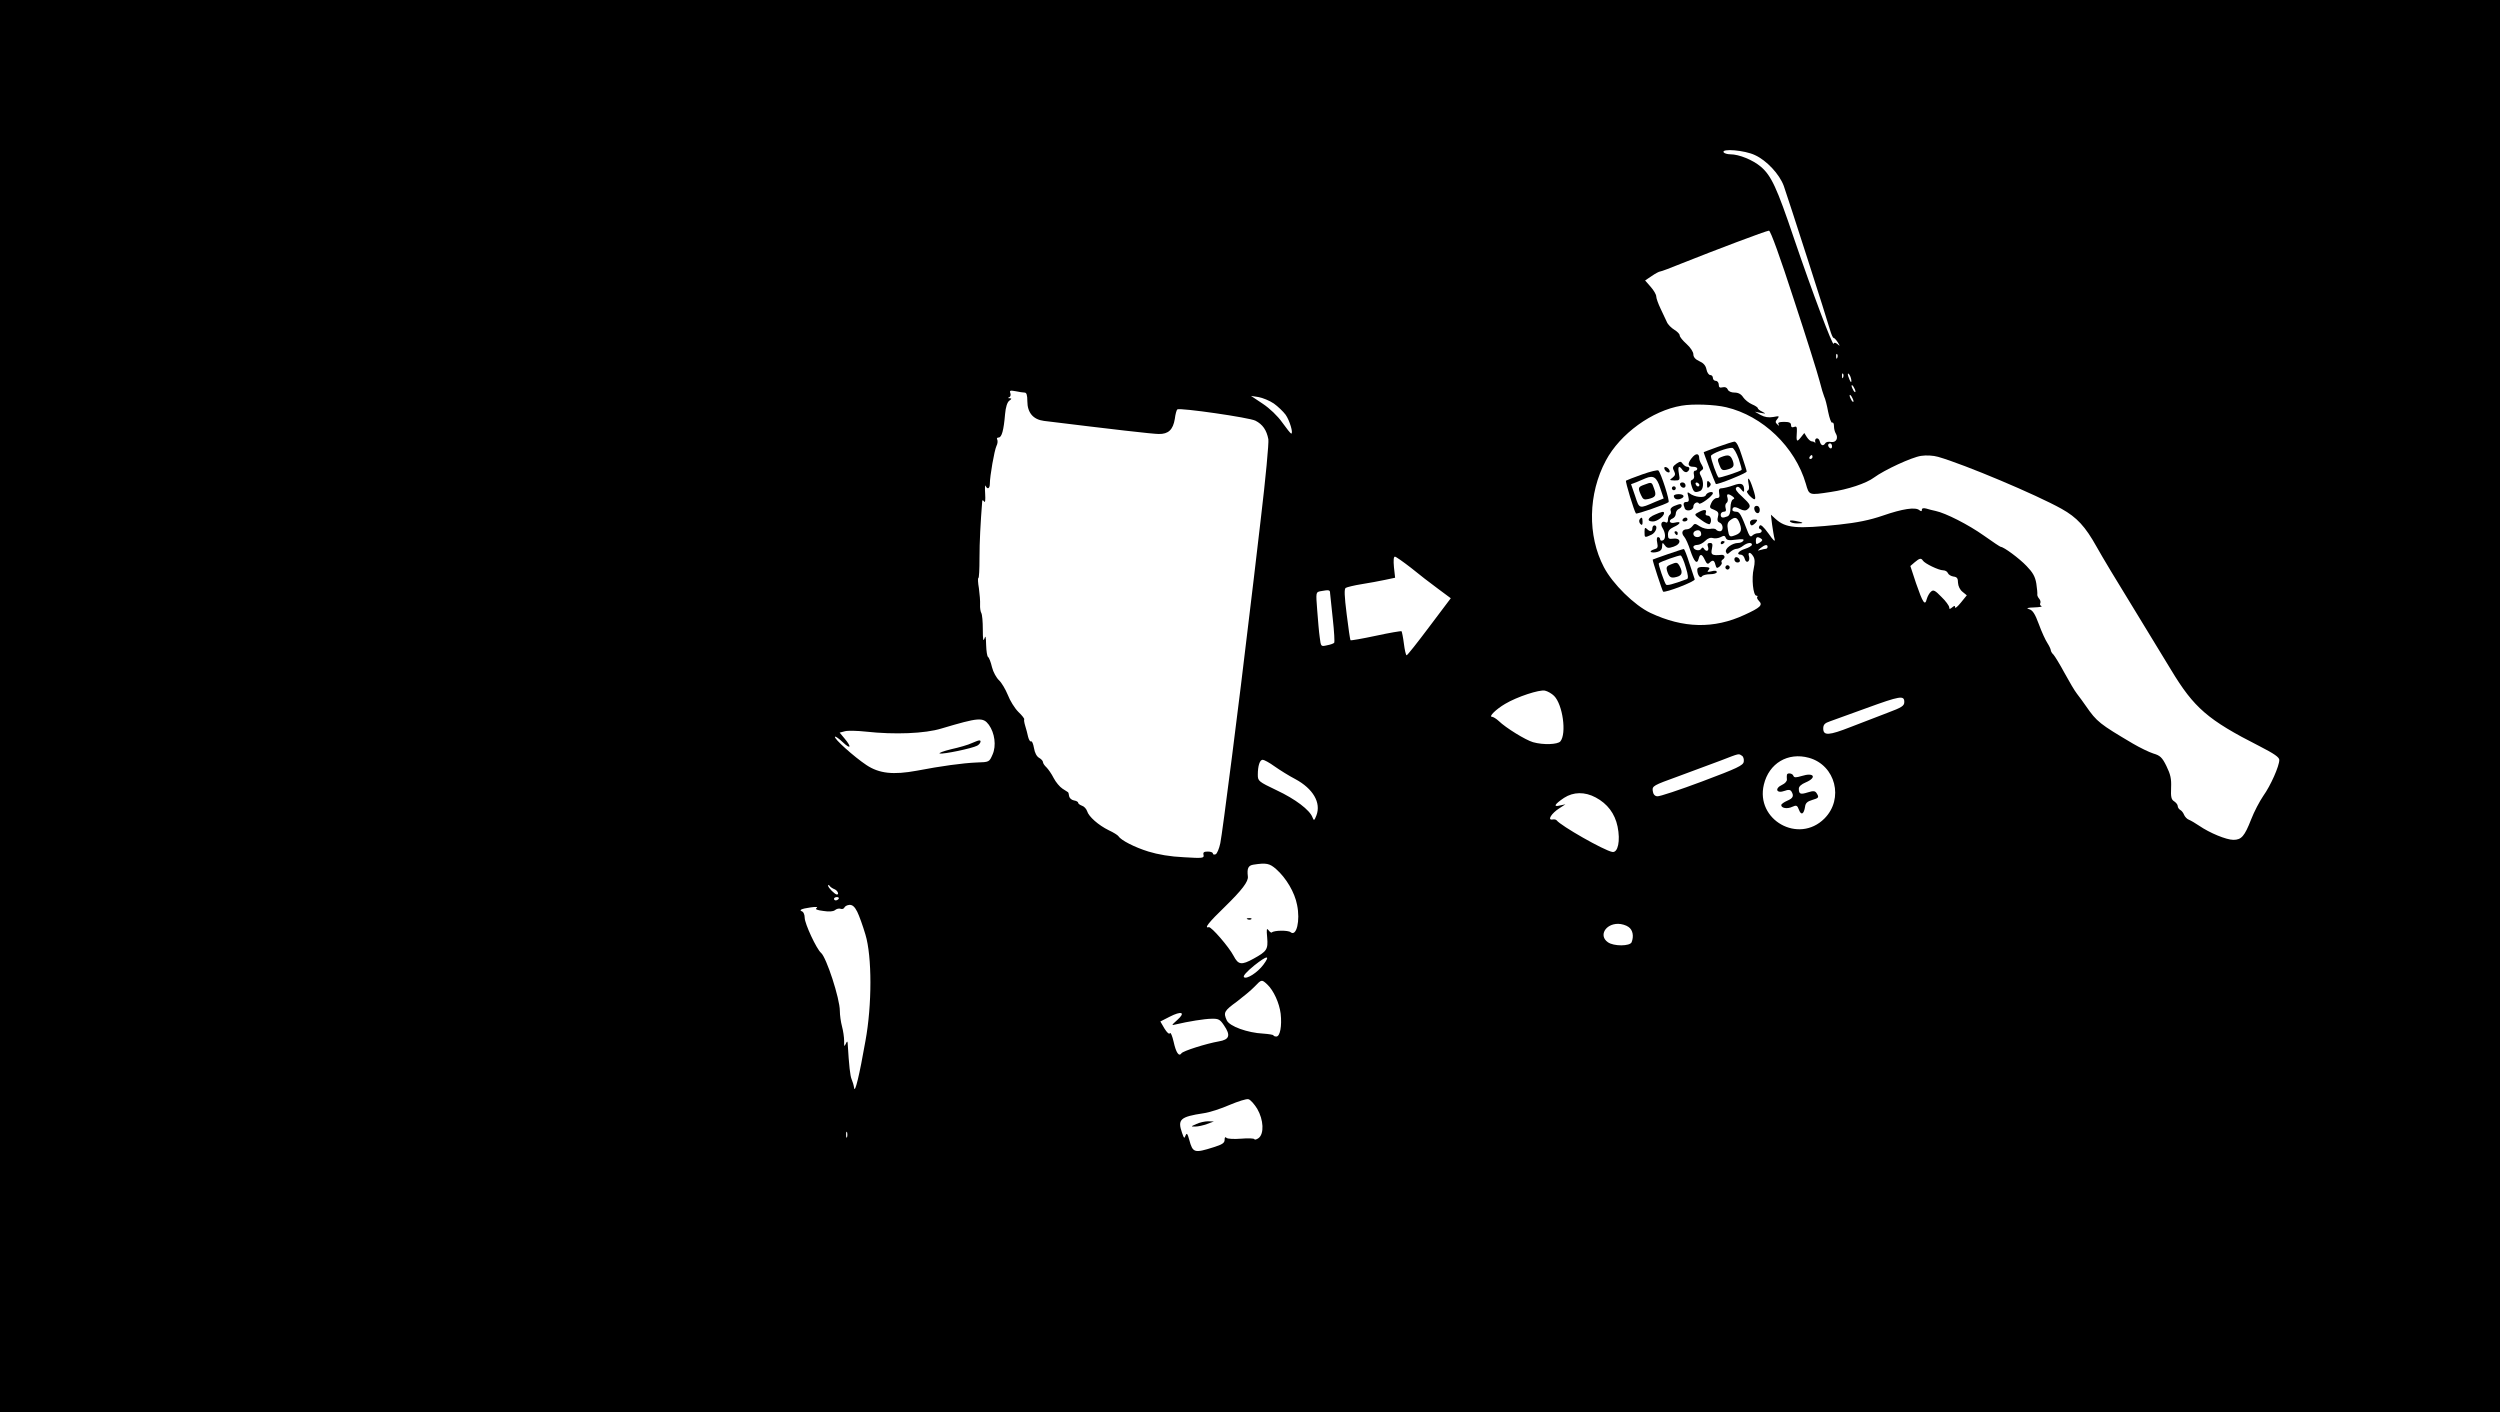 <?xml version="1.0" standalone="no"?>
<!DOCTYPE svg PUBLIC "-//W3C//DTD SVG 20010904//EN"
 "http://www.w3.org/TR/2001/REC-SVG-20010904/DTD/svg10.dtd">
<svg version="1.0" xmlns="http://www.w3.org/2000/svg"
 width="1280pt" height="723pt" viewBox="0 0 1280 723"
 preserveAspectRatio="xMidYMid meet">

<g transform="translate(0,723) scale(0.1,-0.1)"
fill="#000000" stroke="none">
<path d="M0 3615 l0 -3615 6400 0 6400 0 0 3615 0 3615 -6400 0 -6400 0 0
-3615z m8985 2821 c60 -27 126 -98 148 -158 23 -65 223 -687 236 -735 7 -24
15 -43 19 -43 4 0 13 -10 21 -22 13 -21 13 -22 -1 -10 -11 9 -17 9 -20 2 -4
-14 -107 258 -203 540 -88 261 -116 320 -169 366 -41 35 -112 64 -157 64 -15
0 -31 5 -34 10 -13 21 108 11 160 -14z m199 -738 c64 -194 123 -382 132 -418
9 -36 20 -72 24 -81 5 -9 14 -44 20 -77 7 -34 16 -59 21 -56 5 3 9 -5 9 -18 0
-13 4 -29 9 -37 15 -24 2 -48 -24 -44 -12 3 -26 0 -29 -6 -11 -17 -23 -13 -29
10 -6 22 -28 18 -23 -4 1 -7 1 -9 -1 -4 -3 4 -10 7 -16 7 -7 0 -18 10 -26 22
l-13 21 -19 -24 c-20 -25 -23 -20 -19 33 1 22 -2 27 -14 22 -11 -4 -16 -1 -16
10 0 12 -10 16 -36 16 -25 0 -33 -4 -28 -12 5 -10 4 -10 -6 -1 -11 10 -11 15
0 28 12 15 10 16 -21 10 -23 -4 -44 -1 -64 10 l-30 17 30 -6 c28 -5 28 -5 8 6
-13 6 -23 14 -23 18 0 4 -13 13 -30 20 -16 7 -36 23 -45 36 -10 16 -25 24 -44
24 -17 0 -31 6 -35 16 -4 10 -14 14 -26 11 -15 -4 -20 0 -20 14 0 10 -7 19
-15 19 -8 0 -15 7 -15 15 0 8 -6 15 -14 15 -7 0 -16 13 -19 29 -4 20 -16 33
-37 42 -20 9 -30 21 -30 35 0 12 -15 35 -35 53 -19 17 -35 36 -35 44 0 7 -13
20 -28 29 -15 9 -33 27 -38 40 -6 13 -20 43 -32 68 -12 25 -22 53 -22 62 0 10
-13 32 -29 50 l-28 32 34 23 c19 13 38 23 43 23 5 0 56 19 112 42 160 64 432
167 445 167 8 1 58 -138 127 -351z m223 -300 c-3 -8 -6 -5 -6 6 -1 11 2 17 5
13 3 -3 4 -12 1 -19z m30 -100 c-3 -8 -6 -5 -6 6 -1 11 2 17 5 13 3 -3 4 -12
1 -19z m42 -18 c0 -10 -3 -8 -9 5 -12 27 -12 43 0 25 5 -8 9 -22 9 -30z m21
-55 c0 -5 -5 -3 -10 5 -5 8 -10 20 -10 25 0 6 5 3 10 -5 5 -8 10 -19 10 -25z
m-4254 -5 c10 0 14 -13 14 -44 0 -59 30 -94 85 -101 350 -43 557 -67 588 -67
49 -1 73 22 82 77 3 25 9 46 13 49 15 9 370 -42 400 -58 37 -19 57 -48 66 -95
3 -18 -14 -201 -39 -410 -24 -207 -51 -434 -60 -506 -47 -402 -137 -1107 -147
-1152 -6 -29 -17 -54 -24 -57 -8 -3 -14 -1 -14 4 0 6 -12 10 -26 10 -20 0 -25
-4 -22 -17 4 -17 -4 -18 -101 -12 -69 3 -132 14 -181 29 -71 22 -141 58 -154
79 -3 5 -25 19 -49 30 -53 26 -103 70 -111 98 -4 12 -16 25 -27 28 -10 4 -19
10 -19 15 0 5 -10 10 -22 12 -11 2 -22 11 -24 21 -1 11 -4 20 -6 21 -2 1 -14
9 -28 18 -14 9 -34 33 -45 54 -11 22 -28 46 -37 55 -10 9 -18 21 -18 27 0 6
-9 16 -20 22 -12 7 -22 25 -26 50 -4 22 -10 37 -15 34 -5 -2 -11 8 -15 23 -3
15 -10 41 -15 57 -5 16 -7 31 -5 33 2 3 -11 20 -30 38 -19 19 -43 58 -54 87
-12 29 -32 63 -45 75 -13 12 -30 42 -36 67 -6 26 -15 49 -20 52 -5 3 -9 31
-10 62 -1 44 -3 51 -9 32 -6 -17 -8 -3 -8 47 0 39 -3 77 -8 85 -4 7 -7 26 -6
43 1 16 -2 54 -6 83 -5 28 -6 52 -3 52 4 0 6 46 6 103 0 82 5 177 14 292 1 6
5 4 10 -3 5 -8 7 8 5 40 -2 29 -1 47 2 41 9 -21 22 -15 22 10 0 39 23 171 34
194 6 11 7 26 4 32 -4 6 -1 11 7 11 16 0 26 37 33 120 3 35 11 60 21 68 14 10
14 12 2 13 -9 0 -10 2 -2 5 7 3 9 12 6 21 -5 14 -1 15 27 10 18 -4 39 -7 46
-7z m4244 -45 c0 -5 -5 -3 -10 5 -5 8 -10 20 -10 25 0 6 5 3 10 -5 5 -8 10
-19 10 -25z m-2968 -11 c21 -15 48 -41 60 -57 21 -29 41 -97 29 -97 -3 0 -24
26 -46 57 -24 34 -64 72 -100 96 l-60 40 39 -6 c21 -4 56 -18 78 -33z m2316
-19 c187 -44 353 -203 408 -392 17 -60 15 -59 127 -42 88 13 182 44 222 74 53
39 193 104 241 111 27 4 63 2 87 -5 136 -39 503 -194 632 -266 79 -44 122 -91
180 -195 26 -47 107 -182 180 -300 72 -118 163 -267 201 -330 117 -194 188
-256 452 -390 76 -39 102 -57 102 -71 0 -31 -44 -131 -82 -184 -19 -28 -47
-81 -62 -120 -34 -87 -50 -105 -91 -105 -36 0 -121 35 -175 72 -19 13 -43 27
-53 31 -9 3 -20 15 -24 24 -4 10 -12 22 -20 26 -7 4 -13 13 -13 20 0 7 -8 17
-18 24 -15 9 -18 22 -16 70 2 46 -3 68 -24 111 -22 45 -33 54 -67 64 -22 7
-69 30 -105 51 -169 100 -184 111 -240 192 -14 20 -34 48 -46 63 -12 15 -40
63 -64 107 -23 43 -49 85 -56 93 -8 7 -14 18 -14 23 0 5 -8 22 -17 36 -10 15
-30 58 -44 97 -20 54 -32 72 -50 77 -17 5 -10 8 26 9 28 1 44 4 37 7 -6 2 -9
9 -6 14 3 6 1 16 -5 23 -7 8 -11 18 -10 22 1 5 -1 30 -5 56 -6 36 -18 57 -50
90 -37 39 -117 98 -132 98 -3 0 -42 26 -87 58 -79 56 -195 115 -247 126 -14 3
-35 8 -47 12 -15 4 -23 2 -23 -6 0 -9 -4 -9 -13 -2 -20 17 -86 7 -187 -28 -67
-23 -131 -36 -224 -46 -219 -23 -273 -18 -325 29 l-24 22 6 -50 c4 -27 9 -61
13 -75 4 -17 -6 -8 -31 28 -27 37 -41 49 -46 40 -5 -7 -4 -14 1 -16 17 -6 11
-22 -8 -22 -10 0 -23 -5 -30 -12 -8 -8 -13 -5 -21 13 -37 96 -44 109 -62 109
-10 0 -19 4 -19 8 0 18 12 20 38 6 19 -9 30 -10 39 -2 20 16 16 25 -27 65 -28
25 -38 39 -30 47 7 7 14 4 25 -10 11 -14 14 -15 15 -4 0 34 -14 40 -55 25 -22
-8 -48 -14 -59 -15 -14 0 -17 -6 -14 -25 4 -19 1 -25 -12 -25 -9 0 -22 -11
-28 -25 -11 -23 -9 -27 14 -35 21 -9 25 -15 20 -35 -5 -18 -2 -27 9 -31 19 -8
20 -44 1 -44 -8 0 -17 4 -20 9 -3 4 -17 6 -31 3 -14 -2 -36 3 -52 13 -24 16
-27 16 -38 1 -7 -9 -19 -16 -28 -16 -24 0 -31 -19 -14 -38 8 -9 22 -41 31 -69
20 -60 35 -75 43 -44 7 28 17 26 32 -6 9 -20 15 -23 23 -15 17 17 25 15 31
-10 5 -18 8 -19 21 -9 9 8 14 17 11 21 -3 5 -1 11 5 15 16 10 11 26 -7 24 -48
-4 -55 0 -48 31 5 24 3 30 -10 30 -12 0 -15 -6 -10 -20 7 -21 -9 -28 -21 -9
-5 8 -9 7 -14 -1 -9 -14 -40 -6 -40 10 0 5 9 10 20 10 11 0 29 9 41 21 13 13
27 18 39 14 11 -3 28 -1 40 5 16 9 22 8 26 -4 5 -12 16 -14 52 -9 33 4 43 3
38 -5 -4 -7 -16 -12 -27 -12 -30 0 -69 -29 -62 -46 5 -13 8 -13 23 1 9 8 23
15 31 15 8 0 23 7 33 15 22 17 46 20 46 6 0 -5 -16 -15 -35 -21 -35 -11 -48
-30 -21 -30 7 0 16 -9 19 -21 3 -12 10 -18 17 -14 6 4 8 15 5 26 -8 24 7 25
22 0 8 -13 9 -31 2 -62 -12 -50 -3 -139 14 -139 6 0 8 -3 4 -6 -3 -4 1 -13 9
-21 21 -21 7 -34 -74 -71 -157 -73 -314 -69 -482 10 -82 39 -193 148 -238 234
-85 162 -81 376 10 546 73 137 237 256 388 281 57 10 169 6 228 -8z m542 -201
c0 -8 -4 -12 -10 -9 -5 3 -10 10 -10 16 0 5 5 9 10 9 6 0 10 -7 10 -16z m-100
-54 c0 -5 -5 -10 -11 -10 -5 0 -7 5 -4 10 3 6 8 10 11 10 2 0 4 -4 4 -10z
m-410 -201 c11 -8 12 -12 3 -16 -7 -2 -13 -22 -13 -43 0 -25 -5 -40 -16 -44
-25 -10 -34 -7 -34 9 0 8 7 15 16 15 11 0 13 6 9 19 -3 11 -1 22 5 26 6 4 8
15 5 26 -7 21 2 24 25 8z m38 -141 c13 -36 5 -50 -34 -62 -18 -6 -22 -1 -27
30 -5 28 -2 40 11 50 26 20 37 17 50 -18z m-198 -54 c0 -8 -9 -14 -20 -14 -22
0 -28 26 -7 33 16 6 27 -1 27 -19z m307 -22 c9 -6 7 -11 -7 -20 -17 -11 -20
-10 -20 8 0 21 7 25 27 12z m33 -42 c0 -5 -4 -10 -9 -10 -5 0 -18 -3 -28 -6
-16 -5 -16 -4 1 10 23 18 36 20 36 6z m-1826 -107 c39 -32 101 -80 138 -107
l66 -49 -110 -146 c-60 -80 -112 -146 -116 -146 -4 0 -10 27 -14 59 -4 32 -10
61 -12 64 -3 2 -62 -8 -131 -23 -70 -15 -128 -25 -130 -23 -3 2 -11 62 -20
133 -12 95 -13 130 -5 135 7 4 43 13 81 19 38 6 92 16 120 22 l52 11 -6 54
c-3 34 -2 54 5 54 5 0 42 -26 82 -57z m2621 37 c9 -15 81 -50 104 -50 10 0 21
-6 24 -14 3 -8 16 -16 29 -18 18 -2 23 -9 23 -32 1 -17 10 -36 23 -46 l22 -18
-30 -37 c-17 -21 -30 -32 -30 -25 0 10 -3 10 -15 0 -12 -10 -15 -10 -15 1 -1
8 -18 32 -40 53 -32 33 -41 38 -53 27 -8 -6 -18 -24 -22 -38 -9 -37 -20 -20
-55 81 l-29 88 22 19 c25 21 33 23 42 9z m-3035 -167 c1 -10 7 -70 14 -133 7
-63 10 -118 7 -121 -3 -4 -20 -10 -37 -13 -31 -7 -31 -7 -37 41 -4 26 -9 89
-13 140 -7 91 -7 91 17 96 44 8 49 7 49 -10z m1147 -526 c44 -44 65 -193 32
-233 -14 -16 -87 -19 -140 -4 -38 11 -139 73 -176 109 -12 11 -28 21 -34 21
-19 0 21 39 67 66 62 37 176 74 204 68 14 -3 35 -15 47 -27z m1793 -31 c0 -20
-12 -28 -87 -56 -49 -19 -133 -51 -187 -72 -112 -44 -141 -46 -141 -8 0 20 8
28 35 37 19 7 103 37 185 67 173 63 195 67 195 32z m-4687 -117 c30 -42 39
-107 19 -152 -17 -39 -17 -39 -82 -41 -71 -3 -181 -18 -306 -42 -120 -22 -192
-15 -258 29 -62 41 -169 137 -161 145 3 3 21 -10 40 -28 41 -39 47 -26 9 19
l-25 30 27 7 c14 4 63 3 108 -2 146 -16 302 -10 386 16 192 57 213 59 243 19z
m3855 -158 c8 -4 12 -18 10 -31 -3 -19 -32 -33 -213 -101 -115 -43 -219 -78
-230 -76 -13 1 -21 11 -23 28 -3 25 3 28 130 74 73 27 171 63 218 81 98 38 91
36 108 25z m344 -11 c136 -38 180 -210 79 -311 -132 -132 -354 -7 -310 174 26
109 123 167 231 137z m-2736 -44 c27 -19 75 -49 106 -65 91 -49 133 -121 108
-186 -11 -28 -13 -28 -20 -10 -14 38 -88 94 -184 139 -92 44 -96 47 -96 79 0
46 10 77 25 77 7 0 35 -15 61 -34z m1644 -159 c60 -32 98 -82 112 -149 15 -73
2 -135 -27 -130 -43 8 -264 134 -285 162 -3 4 -13 6 -22 4 -27 -4 -4 32 35 57
l32 21 -28 -6 c-36 -9 -28 6 21 39 48 31 106 32 162 2z m-1636 -367 c51 -45
95 -119 107 -183 17 -81 -3 -164 -33 -140 -12 11 -85 10 -96 -1 -3 -3 -10 2
-17 11 -10 13 -11 6 -7 -38 5 -60 -2 -70 -69 -107 -63 -35 -79 -32 -103 14
-24 46 -114 150 -127 147 -26 -8 0 25 82 104 87 85 122 130 118 156 -5 41 2
56 29 60 65 10 82 7 116 -23z m-2261 -103 c15 -6 25 -27 12 -27 -10 0 -45 35
-45 45 0 6 3 6 8 -1 4 -6 15 -13 25 -17z m21 -49 c-3 -4 -9 -8 -15 -8 -5 0 -9
4 -9 8 0 5 7 9 15 9 8 0 12 -4 9 -9z m95 -66 c10 -20 29 -73 42 -117 34 -112
34 -361 0 -545 -31 -177 -54 -271 -58 -240 -2 14 -8 34 -13 45 -7 17 -13 66
-20 185 -1 10 -4 9 -10 -5 -7 -16 -9 -13 -8 15 0 19 -5 53 -11 75 -6 22 -11
58 -11 79 0 64 -69 274 -96 297 -23 19 -84 150 -84 180 0 15 -6 29 -12 32 -20
7 -7 14 42 21 27 4 40 3 31 -3 -9 -6 1 -11 34 -15 30 -5 51 -3 60 4 8 7 21 10
29 7 8 -3 16 0 19 6 3 7 14 13 26 14 15 1 27 -9 40 -35z m3949 -78 c22 -15 28
-47 16 -78 -8 -21 -92 -22 -122 0 -47 33 -13 94 53 94 17 0 41 -7 53 -16z
m-1870 -194 c-29 -39 -86 -76 -99 -63 -6 6 14 28 53 60 67 53 84 54 46 3z m20
-100 c33 -31 62 -95 69 -150 7 -63 -3 -117 -22 -117 -8 0 -15 3 -15 6 0 3 -24
7 -53 9 -79 4 -172 37 -186 68 -18 40 -14 48 52 96 34 26 75 60 91 77 35 37
36 37 64 11z m-460 -182 c-31 -28 -32 -29 -8 -23 63 15 149 29 184 29 35 1 43
-4 63 -34 35 -51 28 -73 -27 -82 -63 -11 -184 -49 -191 -61 -13 -19 -28 4 -40
59 -7 30 -15 50 -19 44 -4 -7 -15 3 -28 24 l-21 36 47 24 c62 32 84 23 40 -16z
m409 -455 c33 -57 36 -128 7 -150 -10 -7 -20 -10 -21 -6 -2 5 -32 6 -68 3 -37
-3 -70 -1 -75 4 -7 7 -10 3 -10 -10 0 -16 -12 -24 -57 -38 -98 -31 -106 -29
-124 38 -9 33 -13 37 -19 22 -6 -17 -8 -15 -18 14 -24 69 -9 82 109 100 31 4
92 24 135 43 43 18 86 32 96 29 10 -2 30 -25 45 -49z m-2100 -145 c-3 -7 -5
-2 -5 12 0 14 2 19 5 13 2 -7 2 -19 0 -25z"/>
<path d="M8795 4942 c-38 -14 -71 -26 -72 -27 -2 -1 57 -155 62 -163 5 -6 160
56 158 64 0 5 -12 42 -25 81 -15 49 -28 72 -38 72 -8 -1 -46 -13 -85 -27z
m107 -61 c10 -30 17 -55 15 -57 -8 -8 -112 -42 -118 -39 -8 6 -39 92 -39 110
0 12 85 44 109 42 8 -1 22 -26 33 -56z"/>
<path d="M8813 4890 c-20 -8 -21 -12 -10 -40 10 -26 15 -30 37 -25 36 9 42 18
31 48 -11 28 -22 31 -58 17z"/>
<path d="M8661 4884 c-23 -29 -20 -44 10 -44 10 0 19 -4 19 -10 0 -5 -5 -10
-11 -10 -7 0 -9 -9 -6 -21 3 -12 0 -22 -8 -25 -10 -4 -11 -12 -3 -35 10 -30
16 -33 42 -23 18 7 21 46 5 76 -9 16 -8 22 2 29 11 7 12 12 2 29 -7 11 -13 26
-13 34 0 27 -18 27 -39 0z m40 -137 c-1 -12 -15 -9 -19 4 -3 6 1 10 8 8 6 -3
11 -8 11 -12z"/>
<path d="M8582 4855 c-18 -13 -20 -20 -11 -36 8 -17 7 -23 -8 -35 -17 -12 -16
-13 11 -14 27 0 28 2 22 35 -7 38 0 45 19 18 7 -9 17 -13 23 -9 15 9 15 26 1
26 -7 0 -17 7 -23 15 -10 14 -13 14 -34 0z"/>
<path d="M8522 4829 c2 -7 10 -15 17 -17 8 -3 12 1 9 9 -2 7 -10 15 -17 17 -8
3 -12 -1 -9 -9z"/>
<path d="M8408 4801 c-43 -15 -80 -30 -83 -32 -4 -5 42 -157 51 -168 4 -5 156
48 167 58 7 7 -38 147 -52 162 -3 4 -41 -5 -83 -20z m92 -69 l18 -54 -42 -17
c-85 -37 -82 -38 -104 29 l-21 61 27 10 c15 6 36 15 47 20 41 17 57 6 75 -49z"/>
<path d="M8418 4748 c-31 -11 -33 -16 -16 -53 10 -22 16 -25 37 -20 38 9 43
18 30 53 -12 35 -12 35 -51 20z"/>
<path d="M8953 4751 c4 -18 2 -31 -5 -33 -7 -3 -3 -13 11 -27 31 -31 36 -21
16 38 -18 56 -31 68 -22 22z"/>
<path d="M8740 4750 c0 -19 3 -21 12 -12 9 9 9 15 0 24 -9 9 -12 7 -12 -12z"/>
<path d="M8602 4748 c6 -18 28 -21 28 -4 0 9 -7 16 -16 16 -9 0 -14 -5 -12
-12z"/>
<path d="M8560 4730 c0 -5 5 -10 10 -10 6 0 10 5 10 10 0 6 -4 10 -10 10 -5 0
-10 -4 -10 -10z"/>
<path d="M8644 4688 c5 -21 3 -28 -9 -28 -16 0 -19 -9 -9 -33 6 -18 44 -11 44
9 0 17 21 29 29 16 5 -9 71 39 71 53 0 12 -31 4 -36 -10 -6 -16 -58 -11 -83 9
-12 9 -13 6 -7 -16z"/>
<path d="M8570 4691 c0 -15 16 -22 34 -15 25 9 19 24 -9 24 -14 0 -25 -4 -25
-9z"/>
<path d="M8571 4639 c-14 -6 -21 -15 -17 -24 3 -8 1 -17 -4 -20 -6 -4 -10 -15
-10 -26 0 -11 -4 -17 -10 -14 -20 12 -32 -6 -18 -28 17 -27 17 -59 1 -64 -7
-3 -13 0 -13 6 0 6 -5 11 -11 11 -6 0 -8 -11 -4 -29 5 -24 2 -29 -17 -34 -12
-4 -19 -9 -16 -13 4 -3 19 -4 33 0 17 4 25 13 25 29 1 20 2 21 14 5 11 -15 18
-16 45 -7 41 14 39 46 -2 41 -23 -3 -27 0 -27 21 0 18 8 29 30 39 36 16 40 31
5 22 -27 -7 -36 12 -10 22 8 4 15 14 15 24 0 10 7 20 15 24 8 3 15 10 15 16 0
12 -7 12 -39 -1z"/>
<path d="M8982 4623 c5 -25 28 -28 28 -4 0 12 -6 21 -16 21 -9 0 -14 -7 -12
-17z"/>
<path d="M8694 4606 c-21 -11 -20 -12 16 -38 20 -15 40 -25 44 -21 12 13 6 43
-10 43 -10 0 -14 6 -10 15 6 18 -10 18 -40 1z"/>
<path d="M8473 4595 c-38 -16 -43 -35 -10 -35 22 0 57 27 57 43 0 10 -11 8
-47 -8z"/>
<path d="M8394 4569 c-3 -6 -1 -16 5 -22 8 -8 11 -5 11 11 0 24 -5 28 -16 11z"/>
<path d="M8615 4570 c-3 -5 1 -10 9 -10 9 0 16 5 16 10 0 6 -4 10 -9 10 -6 0
-13 -4 -16 -10z"/>
<path d="M8960 4555 c0 -8 4 -15 9 -15 5 0 14 7 21 15 10 13 9 15 -9 15 -12 0
-21 -6 -21 -15z"/>
<path d="M9165 4560 c3 -6 20 -10 37 -10 38 0 34 5 -10 13 -21 4 -31 3 -27 -3z"/>
<path d="M8460 4525 c0 -18 -12 -19 -28 -3 -9 9 -12 6 -12 -15 0 -31 0 -31 35
-15 24 11 36 48 15 48 -5 0 -10 -7 -10 -15z"/>
<path d="M8575 4500 c3 -5 8 -10 11 -10 2 0 4 5 4 10 0 6 -5 10 -11 10 -5 0
-7 -4 -4 -10z"/>
<path d="M8810 4449 c0 -5 5 -7 10 -4 6 3 10 8 10 11 0 2 -4 4 -10 4 -5 0 -10
-5 -10 -11z"/>
<path d="M8540 4393 c-41 -14 -76 -27 -78 -28 -3 -3 48 -157 53 -164 9 -8 166
52 162 63 -2 6 -15 44 -28 84 -12 39 -25 72 -28 71 -4 0 -40 -12 -81 -26z m91
-67 c13 -42 14 -58 6 -61 -76 -28 -102 -34 -107 -28 -8 9 -41 105 -37 109 7 8
104 42 112 40 5 -1 17 -28 26 -60z"/>
<path d="M8552 4339 c-18 -7 -22 -14 -17 -31 11 -34 19 -40 49 -32 28 7 33 23
16 55 -12 21 -15 22 -48 8z"/>
<path d="M8880 4366 c0 -9 7 -16 16 -16 9 0 14 5 12 12 -6 18 -28 21 -28 4z"/>
<path d="M8836 4331 c-4 -5 -2 -12 3 -15 5 -4 12 -2 15 3 4 5 2 12 -3 15 -5 4
-12 2 -15 -3z"/>
<path d="M8690 4312 c0 -25 16 -47 24 -33 4 6 23 11 42 11 19 0 34 5 34 11 0
7 -10 9 -27 4 -22 -5 -24 -4 -15 7 9 11 5 14 -23 15 -26 1 -35 -3 -35 -15z"/>
<path d="M4975 3425 c-16 -8 -64 -22 -105 -31 -41 -10 -67 -20 -58 -22 20 -4
164 26 191 40 17 9 24 29 10 27 -5 0 -21 -7 -38 -14z"/>
<path d="M9149 3263 c-1 -5 -1 -15 0 -24 1 -8 -10 -21 -24 -27 -41 -19 -30
-47 13 -31 18 7 28 6 34 -3 14 -23 9 -35 -22 -48 -16 -7 -30 -17 -30 -22 0
-16 31 -21 56 -9 22 10 26 8 35 -16 11 -29 25 -22 31 17 2 18 12 27 36 34 34
10 37 13 23 35 -8 12 -16 13 -45 4 -38 -12 -46 -9 -46 19 0 11 13 23 35 32 59
25 43 53 -20 33 -30 -9 -39 -9 -43 1 -4 13 -31 17 -33 5z"/>
<path d="M6388 2523 c7 -3 16 -2 19 1 4 3 -2 6 -13 5 -11 0 -14 -3 -6 -6z"/>
<path d="M6125 1475 c-29 -13 -29 -13 -5 -13 14 0 41 6 60 13 l35 13 -30 1
c-16 0 -43 -6 -60 -14z"/>
</g>
</svg>
